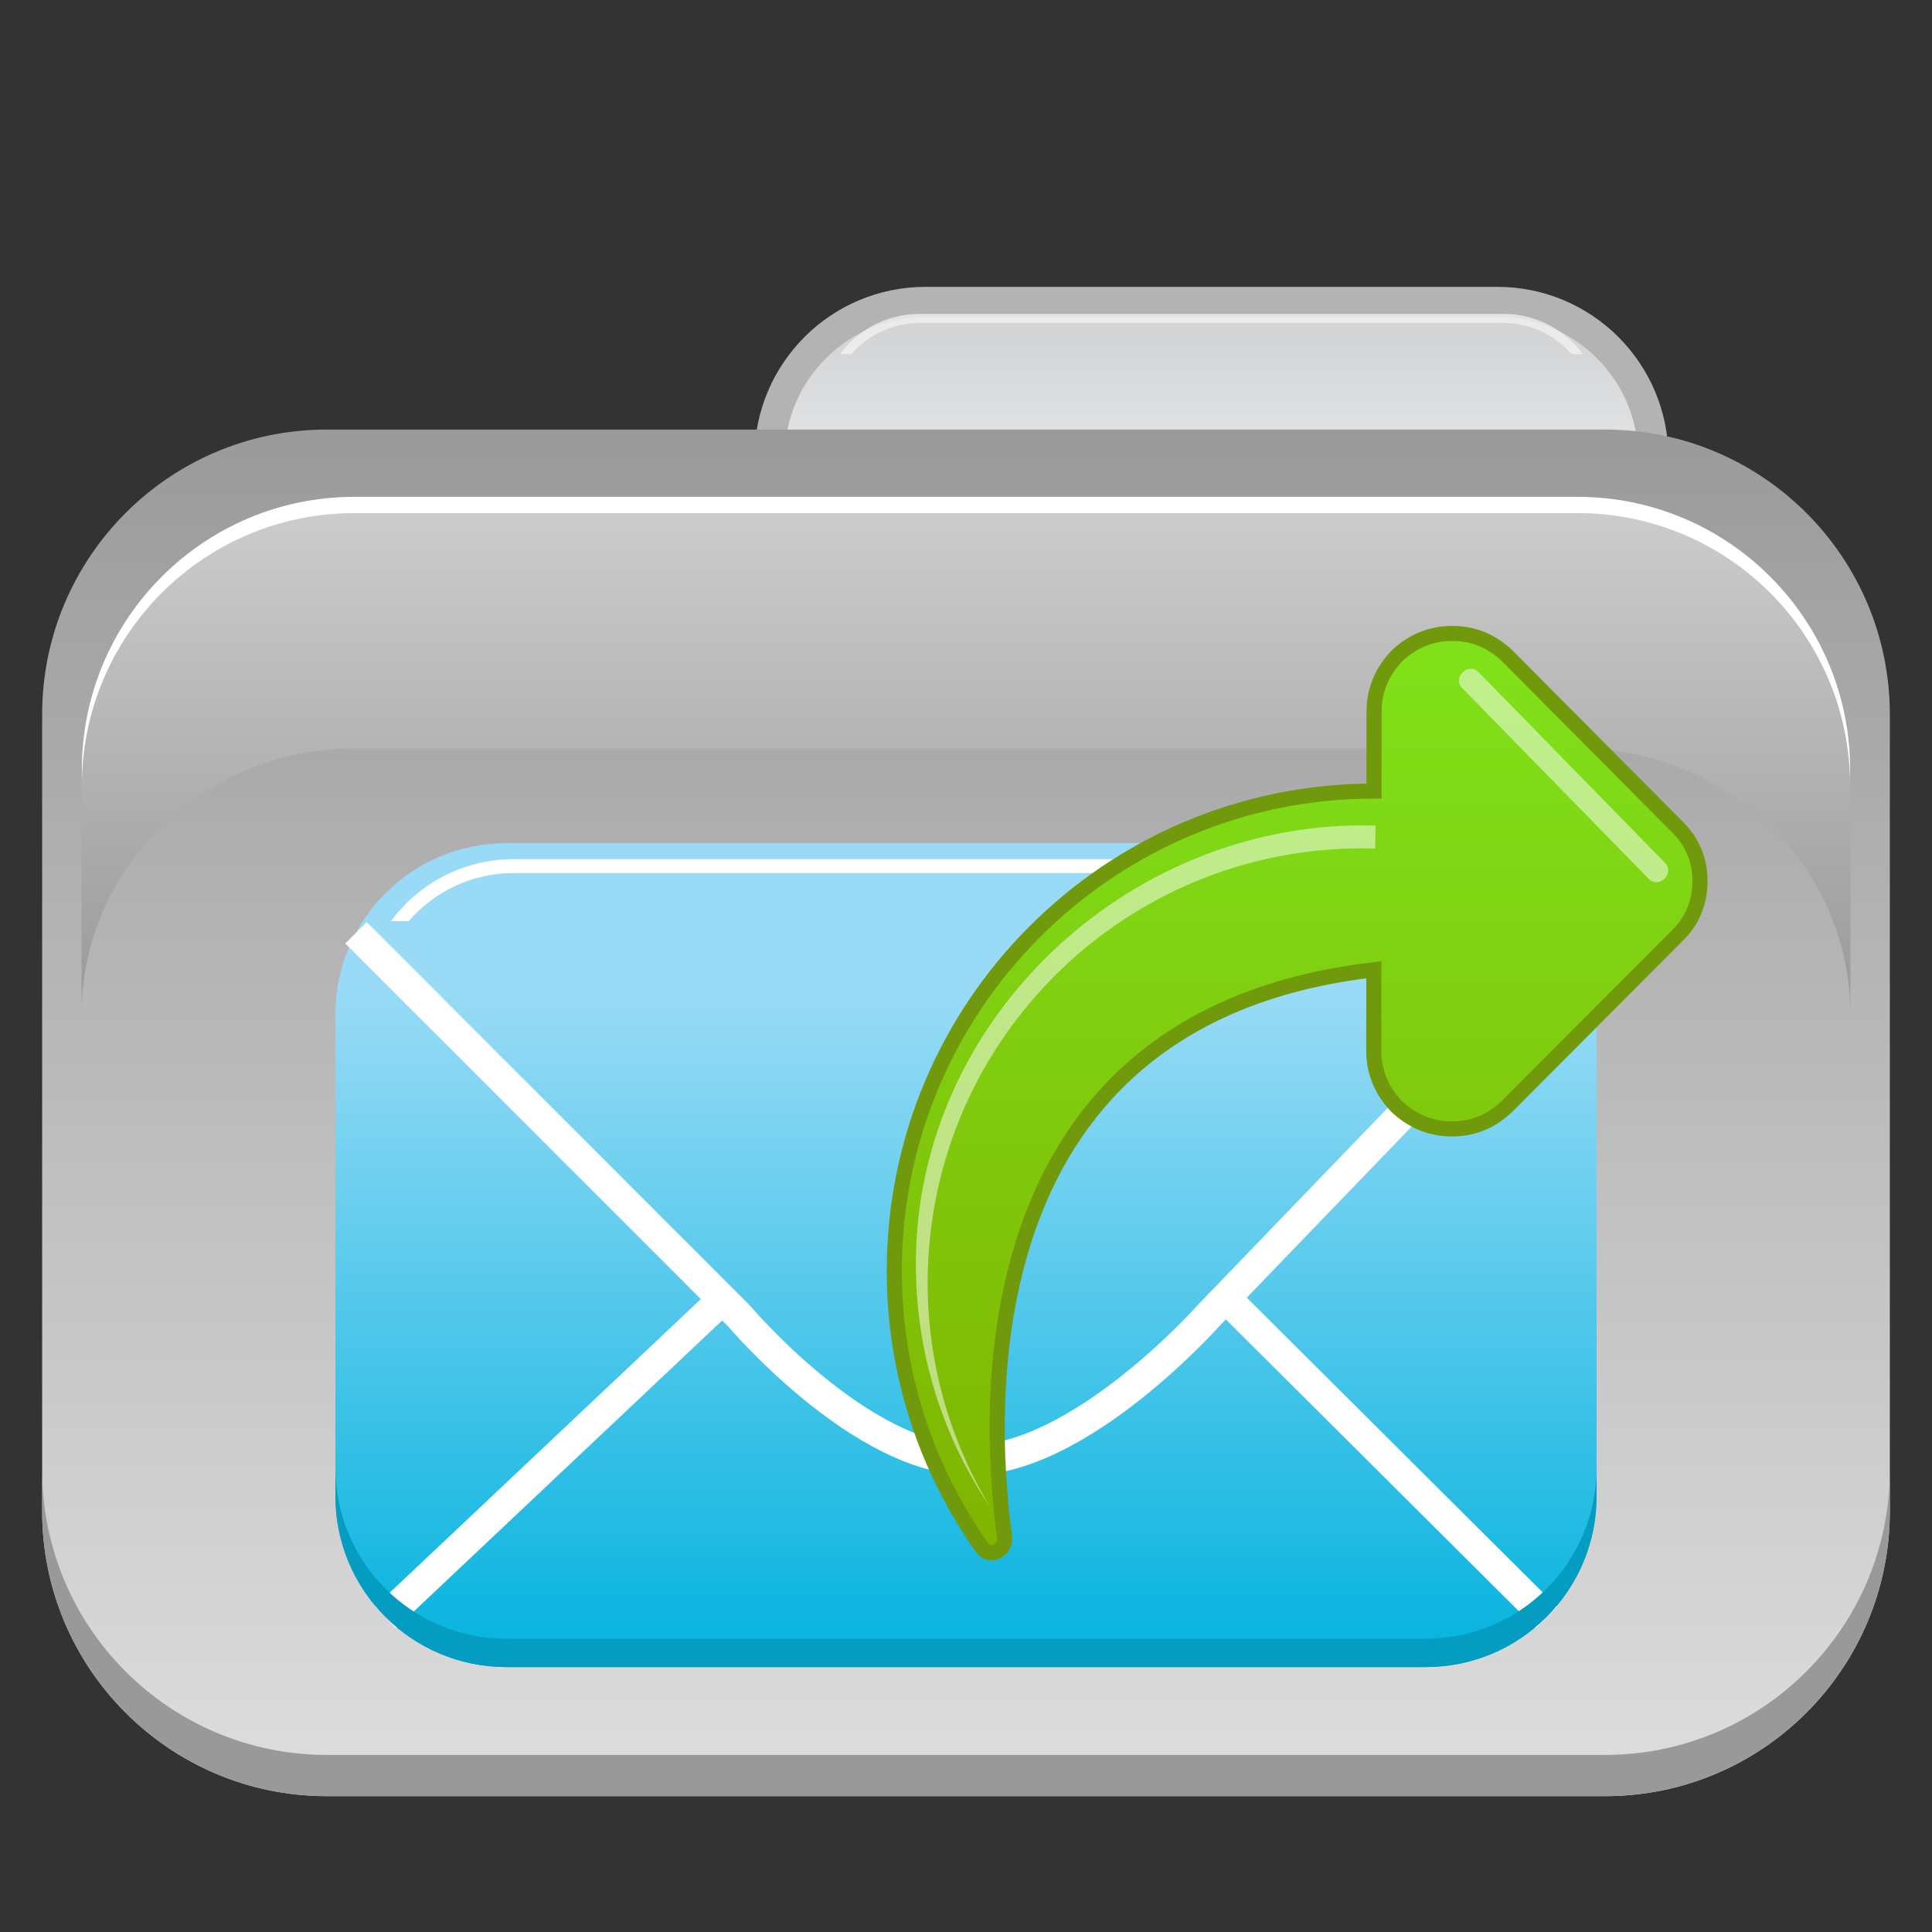 <?xml version="1.0" encoding="utf-8"?>
<!-- Generator: Adobe Illustrator 13.0.0, SVG Export Plug-In . SVG Version: 6.00 Build 14948)  -->
<!DOCTYPE svg PUBLIC "-//W3C//DTD SVG 1.1//EN" "http://www.w3.org/Graphics/SVG/1.1/DTD/svg11.dtd">
<svg version="1.1" id="Layer_1" xmlns="http://www.w3.org/2000/svg" xmlns:xlink="http://www.w3.org/1999/xlink" x="0px" y="0px"
	 width="128px" height="128px" viewBox="0 0 128 128" enable-background="new 0 0 128 128" xml:space="preserve">
<rect x="0" y="0" width="128" height="128" fill="#333333" stroke="none"/>
<g>
	<g>
		<g>
			<g>
				<linearGradient id="SVGID_1_" gradientUnits="userSpaceOnUse" x1="80.262" y1="54.795" x2="80.262" y2="20.005">
					<stop  offset="0" style="stop-color:#ECEEF0"/>
					<stop  offset="0.248" style="stop-color:#E8E8E9"/>
					<stop  offset="0.564" style="stop-color:#EEEFF2"/>
					<stop  offset="0.921" style="stop-color:#D4D5D6"/>
				</linearGradient>
				<path fill="url(#SVGID_1_)" stroke="#B3B3B3" stroke-width="2" d="M109.539,44.461c0,5.707-4.627,10.334-10.334,10.334H61.316
					c-5.707,0-10.332-4.627-10.332-10.334V30.338c0-5.707,4.625-10.333,10.332-10.333h37.889c5.707,0,10.334,4.626,10.334,10.333
					V44.461z"/>
				<path opacity="0.75" fill="#F2F2F2" d="M56.402,23.466c1.098-1.266,2.715-2.071,4.52-2.071H99.6c1.805,0,3.422,0.806,4.52,2.071
					h0.766c-1.201-1.616-3.119-2.671-5.285-2.671H60.922c-2.164,0-4.084,1.055-5.283,2.671H56.402z"/>
				<linearGradient id="SVGID_2_" gradientUnits="userSpaceOnUse" x1="63.999" y1="28.459" x2="63.999" y2="119">
					<stop  offset="0" style="stop-color:#9A9A9A"/>
					<stop  offset="1" style="stop-color:#DEDEDE"/>
				</linearGradient>
				<path fill="url(#SVGID_2_)" d="M21.66,28.459h84.68c10.42,0,18.867,8.453,18.867,18.882v52.778
					c0,10.428-8.447,18.881-18.867,18.881H21.66c-10.421,0-18.868-8.453-18.868-18.881V47.341
					C2.792,36.912,11.239,28.459,21.66,28.459L21.66,28.459z"/>
				<linearGradient id="SVGID_3_" gradientUnits="userSpaceOnUse" x1="63.999" y1="67.23" x2="63.999" y2="33.9">
					<stop  offset="0" style="stop-color:#999999"/>
					<stop  offset="1" style="stop-color:#CCCCCC"/>
				</linearGradient>
				<path fill="url(#SVGID_3_)" d="M104.533,33.899H23.465c-9.974,0-18.062,7.899-18.062,17.646v15.685
					c0-9.747,8.088-17.645,18.062-17.645h81.068c9.975,0,18.062,7.897,18.062,17.645V51.545
					C122.596,41.799,114.508,33.899,104.533,33.899z"/>
				<path fill="#FFFFFF" d="M104.52,32.917H23.48c-9.972,0-18.056,8.09-18.056,18.069v1.077c0-9.979,8.084-18.069,18.056-18.069
					h81.039c9.971,0,18.055,8.09,18.055,18.069v-1.077C122.574,41.007,114.49,32.917,104.52,32.917z"/>
				<path fill="#999999" d="M106.338,116.268h-84.68c-10.421,0-18.866-8.453-18.866-18.883v2.734
					c0,10.428,8.445,18.881,18.866,18.881h84.68c10.42,0,18.869-8.453,18.869-18.881v-2.734
					C125.207,107.814,116.758,116.268,106.338,116.268z"/>
			</g>
			<g>
				<linearGradient id="SVGID_4_" gradientUnits="userSpaceOnUse" x1="64.001" y1="111.28" x2="64.001" y2="65.525">
					<stop  offset="0" style="stop-color:#00B2DE"/>
					<stop  offset="1" style="stop-color:#99DBF6"/>
				</linearGradient>
				<path fill="url(#SVGID_4_)" d="M94.459,55.864H33.545c-6.256,0-11.324,5.07-11.324,11.322v31.939
					c0,6.254,5.068,11.322,11.324,11.322h60.914c6.252,0,11.32-5.068,11.32-11.322V67.186
					C105.779,60.934,100.711,55.864,94.459,55.864z"/>
				<path fill="none" stroke="#FFFFFF" stroke-width="2" stroke-miterlimit="3.864" d="M23.584,61.799l25.369,25.377
					c0,0,8.08,9.566,15.348,9.566s15.752-9.564,15.752-9.564l24.396-25.32"/>
				
					<line fill="none" stroke="#FFFFFF" stroke-width="2" stroke-miterlimit="3.864" x1="25.553" y1="107.145" x2="47.867" y2="86.09"/>
				
					<line fill="none" stroke="#FFFFFF" stroke-width="2" stroke-miterlimit="3.864" x1="81.199" y1="85.988" x2="102.447" y2="107.15"/>
				<path fill="#FFFFFF" d="M27.074,61.029c1.689-1.948,4.178-3.187,6.953-3.187h59.502c2.773,0,5.264,1.239,6.953,3.187h1.176
					c-1.848-2.486-4.801-4.108-8.129-4.108H34.027c-3.328,0-6.281,1.622-8.129,4.108H27.074z"/>
				<path fill="#059CC2" d="M94.459,108.57H33.545c-6.256,0-11.324-5.068-11.324-11.322v1.877c0,6.254,5.068,11.322,11.324,11.322
					h60.914c6.252,0,11.32-5.068,11.32-11.322v-1.877C105.779,103.502,100.711,108.57,94.459,108.57z"/>
			</g>
		</g>
		<g>
			<g>
				
					<linearGradient id="SVGID_5_" gradientUnits="userSpaceOnUse" x1="-11697.091" y1="1601.616" x2="-11697.091" y2="1662.522" gradientTransform="matrix(1 0 0 1 11783.029 -1559.648)">
					<stop  offset="0" style="stop-color:#80E21B"/>
					<stop  offset="1" style="stop-color:#80B400"/>
				</linearGradient>
				<path fill="url(#SVGID_5_)" d="M111.082,54.742L99.876,43.468c-1.033-0.981-2.222-1.499-3.668-1.499
					c-1.396-0.002-2.638,0.514-3.67,1.498c-0.981,1.029-1.501,2.272-1.501,3.668c-0.001,0.437-0.002,2.531-0.006,5.275
					c-17.553,0.004-31.783,14.238-31.783,31.795c0,6.832,2.158,13.154,5.826,18.34c0.512,0.721,1.598,0.158,1.479-0.719
					c-1.235-9.191-2.161-34.504,24.47-37.575c-0.004,2.792-0.004,4.929-0.006,5.37c0,1.395,0.52,2.637,1.498,3.67
					c1.03,0.982,2.271,1.5,3.668,1.502c1.446,0.002,2.635-0.518,3.67-1.5l11.223-11.261c1.033-0.98,1.552-2.223,1.553-3.668
					C112.629,56.968,112.109,55.727,111.082,54.742z"/>
			</g>
			<g>
				<linearGradient id="SVGID_6_" gradientUnits="userSpaceOnUse" x1="85.939" y1="41.969" x2="85.939" y2="102.874">
					<stop  offset="0" style="stop-color:#80E21B"/>
					<stop  offset="1" style="stop-color:#80B400"/>
				</linearGradient>
				<path fill="url(#SVGID_6_)" stroke="#70990C" stroke-miterlimit="3.864" d="M111.082,54.742L99.876,43.468
					c-1.033-0.981-2.222-1.499-3.668-1.499c-1.396-0.002-2.638,0.514-3.67,1.498c-0.981,1.029-1.501,2.272-1.501,3.668
					c-0.001,0.437-0.002,2.531-0.006,5.275c-17.553,0.004-31.783,14.238-31.783,31.795c0,6.832,2.158,13.154,5.826,18.34
					c0.512,0.721,1.598,0.158,1.479-0.719c-1.235-9.191-2.161-34.504,24.47-37.575c-0.004,2.792-0.004,4.929-0.006,5.37
					c0,1.395,0.52,2.637,1.498,3.67c1.03,0.982,2.271,1.5,3.668,1.502c1.446,0.002,2.635-0.518,3.67-1.5l11.223-11.261
					c1.033-0.98,1.552-2.223,1.553-3.668C112.629,56.968,112.109,55.727,111.082,54.742z"/>
			</g>
		</g>
	</g>
	<g>
		<g>
			<path opacity="0.5" fill="#FFFFFF" d="M91.137,54.696l-0.031,1.522c-15.89-0.474-29.156,12.022-29.634,27.911
				c-0.17,5.681,1.331,11.011,4.035,15.56c-0.014-0.018-0.033-0.028-0.048-0.05c-3.178-4.794-4.954-10.575-4.767-16.765
				C61.167,66.985,75.246,54.224,91.137,54.696z"/>
		</g>
		<path opacity="0.5" fill="#FFFFFF" d="M109.26,58.254c0.264,0.271,0.72,0.252,1.019-0.039l0,0
			c0.298-0.292,0.326-0.748,0.062-1.018L97.925,44.498c-0.264-0.269-0.72-0.251-1.019,0.041l0,0
			c-0.298,0.291-0.326,0.747-0.063,1.016L109.26,58.254z"/>
	</g>
</g>
</svg>
